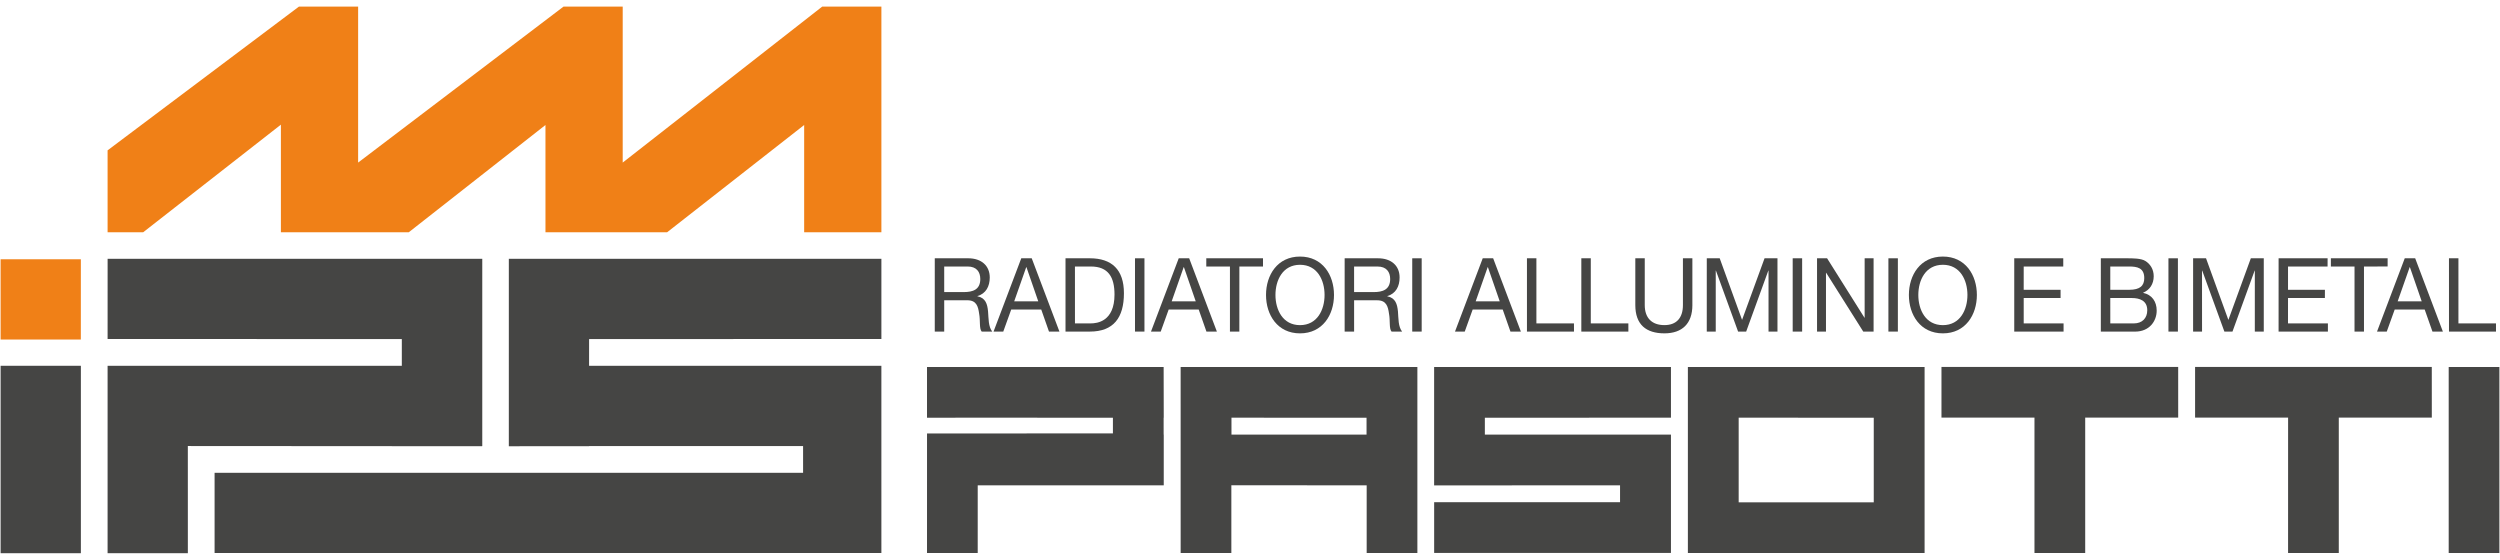 <?xml version="1.0" encoding="utf-8"?>
<!-- Generator: Adobe Illustrator 16.0.0, SVG Export Plug-In . SVG Version: 6.00 Build 0)  -->
<!DOCTYPE svg PUBLIC "-//W3C//DTD SVG 1.1//EN" "http://www.w3.org/Graphics/SVG/1.1/DTD/svg11.dtd">
<svg version="1.1" id="Capa_1" xmlns="http://www.w3.org/2000/svg" xmlns:xlink="http://www.w3.org/1999/xlink" x="0px" y="0px"
	 width="259px" height="58px" viewBox="0 0 259 58" enable-background="new 0 0 259 58" xml:space="preserve">
<g>
	<polygon fill="#454544" points="225.66,38.012 201.136,38.012 201.136,43.262 210.771,43.262 210.771,57.293 216.027,57.293 
		216.027,43.262 225.661,43.264 	"/>
	<rect x="253.685" y="38.021" fill="#454544" width="5.253" height="19.271"/>
	<polygon fill="#454544" points="227.41,43.264 237.047,43.264 237.044,57.293 242.299,57.293 242.299,43.262 251.936,43.264 
		251.933,38.012 227.41,38.012 	"/>
	<polygon fill="#454544" points="173.111,43.273 173.111,38.021 148.575,38.021 148.575,50.289 167.837,50.277 167.837,52.031 
		148.578,52.031 148.578,57.281 173.111,57.281 173.111,45.027 153.831,45.027 153.831,43.275 	"/>
	<path fill="#454544" d="M127.58,45.023v-1.75l13.994,0.002v1.752L127.58,45.023z M146.84,38.021h-24.526l0.002,19.271h5.252v-7.016
		l14.019,0.002l0.001,7.014h5.253V38.021z"/>
	<path fill="#454544" d="M180.127,52.043v-8.77l13.994,0.002v8.768H180.127z M199.387,38.021l-24.523,0.002v19.27h5.252h14.021
		h5.251V38.021z"/>
	<polygon fill="#454544" points="120.552,43.273 120.564,43.275 120.553,38.021 96.038,38.021 96.038,43.275 101.292,43.273 
		115.298,43.275 115.298,44.898 96.04,44.91 96.038,57.293 101.291,57.293 101.292,50.277 120.564,50.277 120.564,45.027 
		120.553,45.023 	"/>
	<g>
		<path fill="#454544" d="M99.858,30.26c0.919-0.002,1.7-0.246,1.7-1.352c-0.001-0.744-0.391-1.298-1.307-1.298h-2.431v2.648
			L99.858,30.26z M96.843,26.758h3.46c1.379,0,2.236,0.779,2.236,1.991c-0.001,0.914-0.393,1.669-1.278,1.925l0.001,0.021
			c0.854,0.168,1.029,0.818,1.1,1.564c0.063,0.744,0.021,1.574,0.435,2.094l-1.091,0.002c-0.279-0.311-0.124-1.129-0.269-1.873
			c-0.104-0.746-0.277-1.375-1.227-1.375h-2.389v3.246l-0.979-0.002V26.758z"/>
	</g>
	<path fill="#454544" d="M105.072,31.215l2.492,0.004l-1.225-3.544h-0.021L105.072,31.215z M105.804,26.758l1.083,0.001l2.871,7.593
		l-1.082,0.002l-0.803-2.287h-3.111l-0.823,2.285l-1.009,0.002L105.804,26.758z"/>
	<g>
		<path fill="#454544" d="M111.366,33.504h1.626c0.666,0,2.47-0.191,2.471-2.99c0-1.807-0.648-2.904-2.451-2.904h-1.648
			L111.366,33.504z M110.387,26.758h2.522c2.267,0,3.53,1.173,3.53,3.619c0.001,2.541-1.08,3.975-3.528,3.975l-2.524,0.002V26.758z"
			/>
	</g>
	<rect x="117.585" y="26.759" fill="#454544" width="0.98" height="7.593"/>
	<path fill="#454544" d="M121.387,31.217h2.491l-1.225-3.542h-0.023L121.387,31.217z M122.116,26.758l1.083,0.001l2.871,7.596
		h-1.082l-0.802-2.287l-3.11-0.002l-0.824,2.285h-1.009L122.116,26.758z"/>
	<polygon fill="#454544" points="127.422,27.611 124.971,27.61 124.971,26.758 130.847,26.758 130.847,27.61 128.399,27.611 
		128.396,34.352 127.422,34.352 	"/>
	<g>
		<path fill="#454544" d="M134.68,33.684c1.795,0,2.545-1.596,2.545-3.127c0-1.532-0.75-3.125-2.544-3.125
			c-1.791,0-2.544,1.593-2.544,3.125C132.137,32.088,132.89,33.684,134.68,33.684 M134.68,26.58c2.339,0,3.522,1.913,3.522,3.977
			c0,2.063-1.184,3.979-3.521,3.98c-2.336,0-3.523-1.918-3.521-3.98C131.16,28.494,132.344,26.58,134.68,26.58"/>
		<path fill="#454544" d="M142.321,30.26c0.917,0,1.7-0.246,1.701-1.351c0-0.745-0.393-1.297-1.307-1.297h-2.431v2.648H142.321z
			 M139.306,26.759h3.461c1.378-0.001,2.235,0.779,2.231,1.989c0.004,0.914-0.39,1.67-1.274,1.928v0.021
			c0.854,0.168,1.028,0.816,1.103,1.563c0.061,0.744,0.02,1.572,0.43,2.092l-1.089,0.004c-0.279-0.309-0.124-1.129-0.27-1.873
			c-0.103-0.744-0.278-1.373-1.225-1.373h-2.388v3.242h-0.98L139.306,26.759z"/>
	</g>
	<rect x="146.308" y="26.759" fill="#454544" width="0.978" height="7.593"/>
	<path fill="#454544" d="M152.88,31.219l2.491-0.004l-1.226-3.541h-0.02L152.88,31.219z M153.61,26.759h1.081l2.873,7.595
		l-1.08,0.002l-0.803-2.289h-3.112l-0.821,2.285l-1.011,0.002L153.61,26.759z"/>
	<polygon fill="#454544" points="158.192,26.758 159.171,26.758 159.171,33.502 163.063,33.504 163.066,34.354 158.192,34.352 	"/>
	<polygon fill="#454544" points="163.826,26.758 164.806,26.758 164.806,33.504 168.699,33.504 168.7,34.352 163.825,34.352 	"/>
	<g>
		<path fill="#454544" d="M175.331,31.609c0,1.914-1.062,2.926-2.894,2.926c-1.896,0-3.018-0.904-3.018-2.926v-4.851l0.978,0.001
			l-0.001,4.85c0,1.338,0.742,2.074,2.039,2.072c1.234,0.002,1.916-0.734,1.916-2.072v-4.851l0.979,0.001V31.609z"/>
	</g>
	<polygon fill="#454544" points="176.823,26.758 178.161,26.757 180.478,33.141 182.808,26.758 184.146,26.758 184.146,34.352 
		183.22,34.352 183.22,28.036 183.197,28.036 180.902,34.355 180.067,34.352 177.772,28.038 177.751,28.034 177.751,34.355 
		176.821,34.355 	"/>
	<rect x="185.723" y="26.758" fill="#454544" width="0.979" height="7.595"/>
	<polygon fill="#454544" points="188.245,26.758 189.286,26.758 193.159,32.918 193.177,32.918 193.177,26.759 194.104,26.758 
		194.104,34.352 193.033,34.352 189.191,28.26 189.171,28.259 189.172,34.352 188.245,34.352 	"/>
	<rect x="195.639" y="26.759" fill="#454544" width="0.98" height="7.593"/>
	<g>
		<path fill="#454544" d="M201.283,33.684c1.79,0,2.543-1.596,2.544-3.127c-0.001-1.53-0.754-3.126-2.544-3.126
			c-1.793,0-2.545,1.594-2.545,3.126C198.737,32.088,199.49,33.684,201.283,33.684 M201.283,26.579
			c2.337,0.001,3.521,1.915,3.521,3.978c0,2.063-1.185,3.979-3.521,3.979c-2.337,0-3.523-1.916-3.522-3.979
			C197.761,28.494,198.947,26.58,201.283,26.579"/>
	</g>
	<polygon fill="#454544" points="208.676,26.758 213.754,26.757 213.754,27.611 209.656,27.611 209.655,30.023 213.476,30.025 
		213.476,30.875 209.656,30.875 209.656,33.504 213.786,33.502 213.786,34.352 208.676,34.352 	"/>
	<g>
		<path fill="#454544" d="M218.627,33.504h2.449c0.844,0,1.38-0.535,1.38-1.361c0-0.99-0.773-1.268-1.598-1.268h-2.233
			L218.627,33.504z M218.625,30.023h1.957c1.111,0.002,1.565-0.412,1.563-1.212c0.002-1.051-0.718-1.201-1.563-1.201h-1.957V30.023z
			 M217.647,26.759l2.667-0.001c0.646,0,1.505,0,1.945,0.278c0.484,0.298,0.866,0.839,0.866,1.585
			c-0.004,0.807-0.412,1.414-1.092,1.701v0.02c0.906,0.193,1.4,0.895,1.4,1.834c0,1.113-0.773,2.178-2.232,2.178h-3.555V26.759z"/>
	</g>
	<rect x="224.651" y="26.76" fill="#454544" width="0.98" height="7.593"/>
	<polygon fill="#454544" points="227.206,26.758 228.545,26.759 230.86,33.143 233.186,26.758 234.527,26.758 234.527,34.352 
		233.599,34.352 233.6,28.037 233.579,28.037 231.284,34.354 230.446,34.352 228.151,28.036 228.129,28.036 228.132,34.355 
		227.205,34.354 	"/>
	<polygon fill="#454544" points="236.063,26.759 241.14,26.758 241.136,27.611 237.039,27.611 237.039,30.025 240.862,30.025 
		240.858,30.875 237.039,30.875 237.037,33.504 241.171,33.504 241.171,34.354 236.061,34.354 	"/>
	<polygon fill="#454544" points="243.929,27.61 241.479,27.61 241.479,26.759 247.359,26.758 247.357,27.608 244.908,27.611 
		244.909,34.355 243.928,34.352 	"/>
	<path fill="#454544" d="M248.399,31.215l2.49,0.004l-1.225-3.545h-0.02L248.399,31.215z M249.132,26.759l1.081-0.001l2.87,7.596
		h-1.08l-0.805-2.287h-3.107l-0.824,2.287h-1.009L249.132,26.759z"/>
	<polygon fill="#454544" points="253.713,26.758 254.693,26.758 254.693,33.504 258.585,33.504 258.585,34.352 253.715,34.355 	"/>
	<rect x="0.063" y="37.895" fill="#454544" width="8.315" height="19.418"/>
	<polygon fill="#454544" points="91.312,35.123 91.312,26.812 61.031,26.81 52.735,26.812 52.715,26.812 52.714,46.23 
		61.031,46.229 61.031,46.211 83.199,46.211 83.2,48.982 22.231,48.98 22.232,57.293 91.515,57.291 91.312,57.293 91.311,37.895 
		61.029,37.895 61.031,35.125 	"/>
	<polygon fill="#454544" points="19.46,46.209 19.462,57.313 11.146,57.314 11.147,37.895 19.46,37.898 41.629,37.895 
		41.628,35.125 11.147,35.123 11.149,26.811 41.631,26.811 49.944,26.812 49.963,26.811 49.963,46.211 49.943,46.213 49.944,46.229 
			"/>
	<polygon fill="#F08017" points="85.178,0.686 64.512,16.843 64.513,0.687 58.378,0.686 37.102,16.843 37.103,0.687 30.967,0.686 
		11.146,15.576 11.147,24.062 14.833,24.062 29.101,12.913 29.101,24.062 42.35,24.062 56.51,12.951 56.511,24.062 69.111,24.064 
		83.312,12.95 83.311,24.064 91.312,24.064 91.313,0.686 	"/>
	<polygon fill="#F08017" points="8.374,35.172 0.064,35.172 0.062,26.858 8.377,26.858 	"/>
</g>
</svg>
